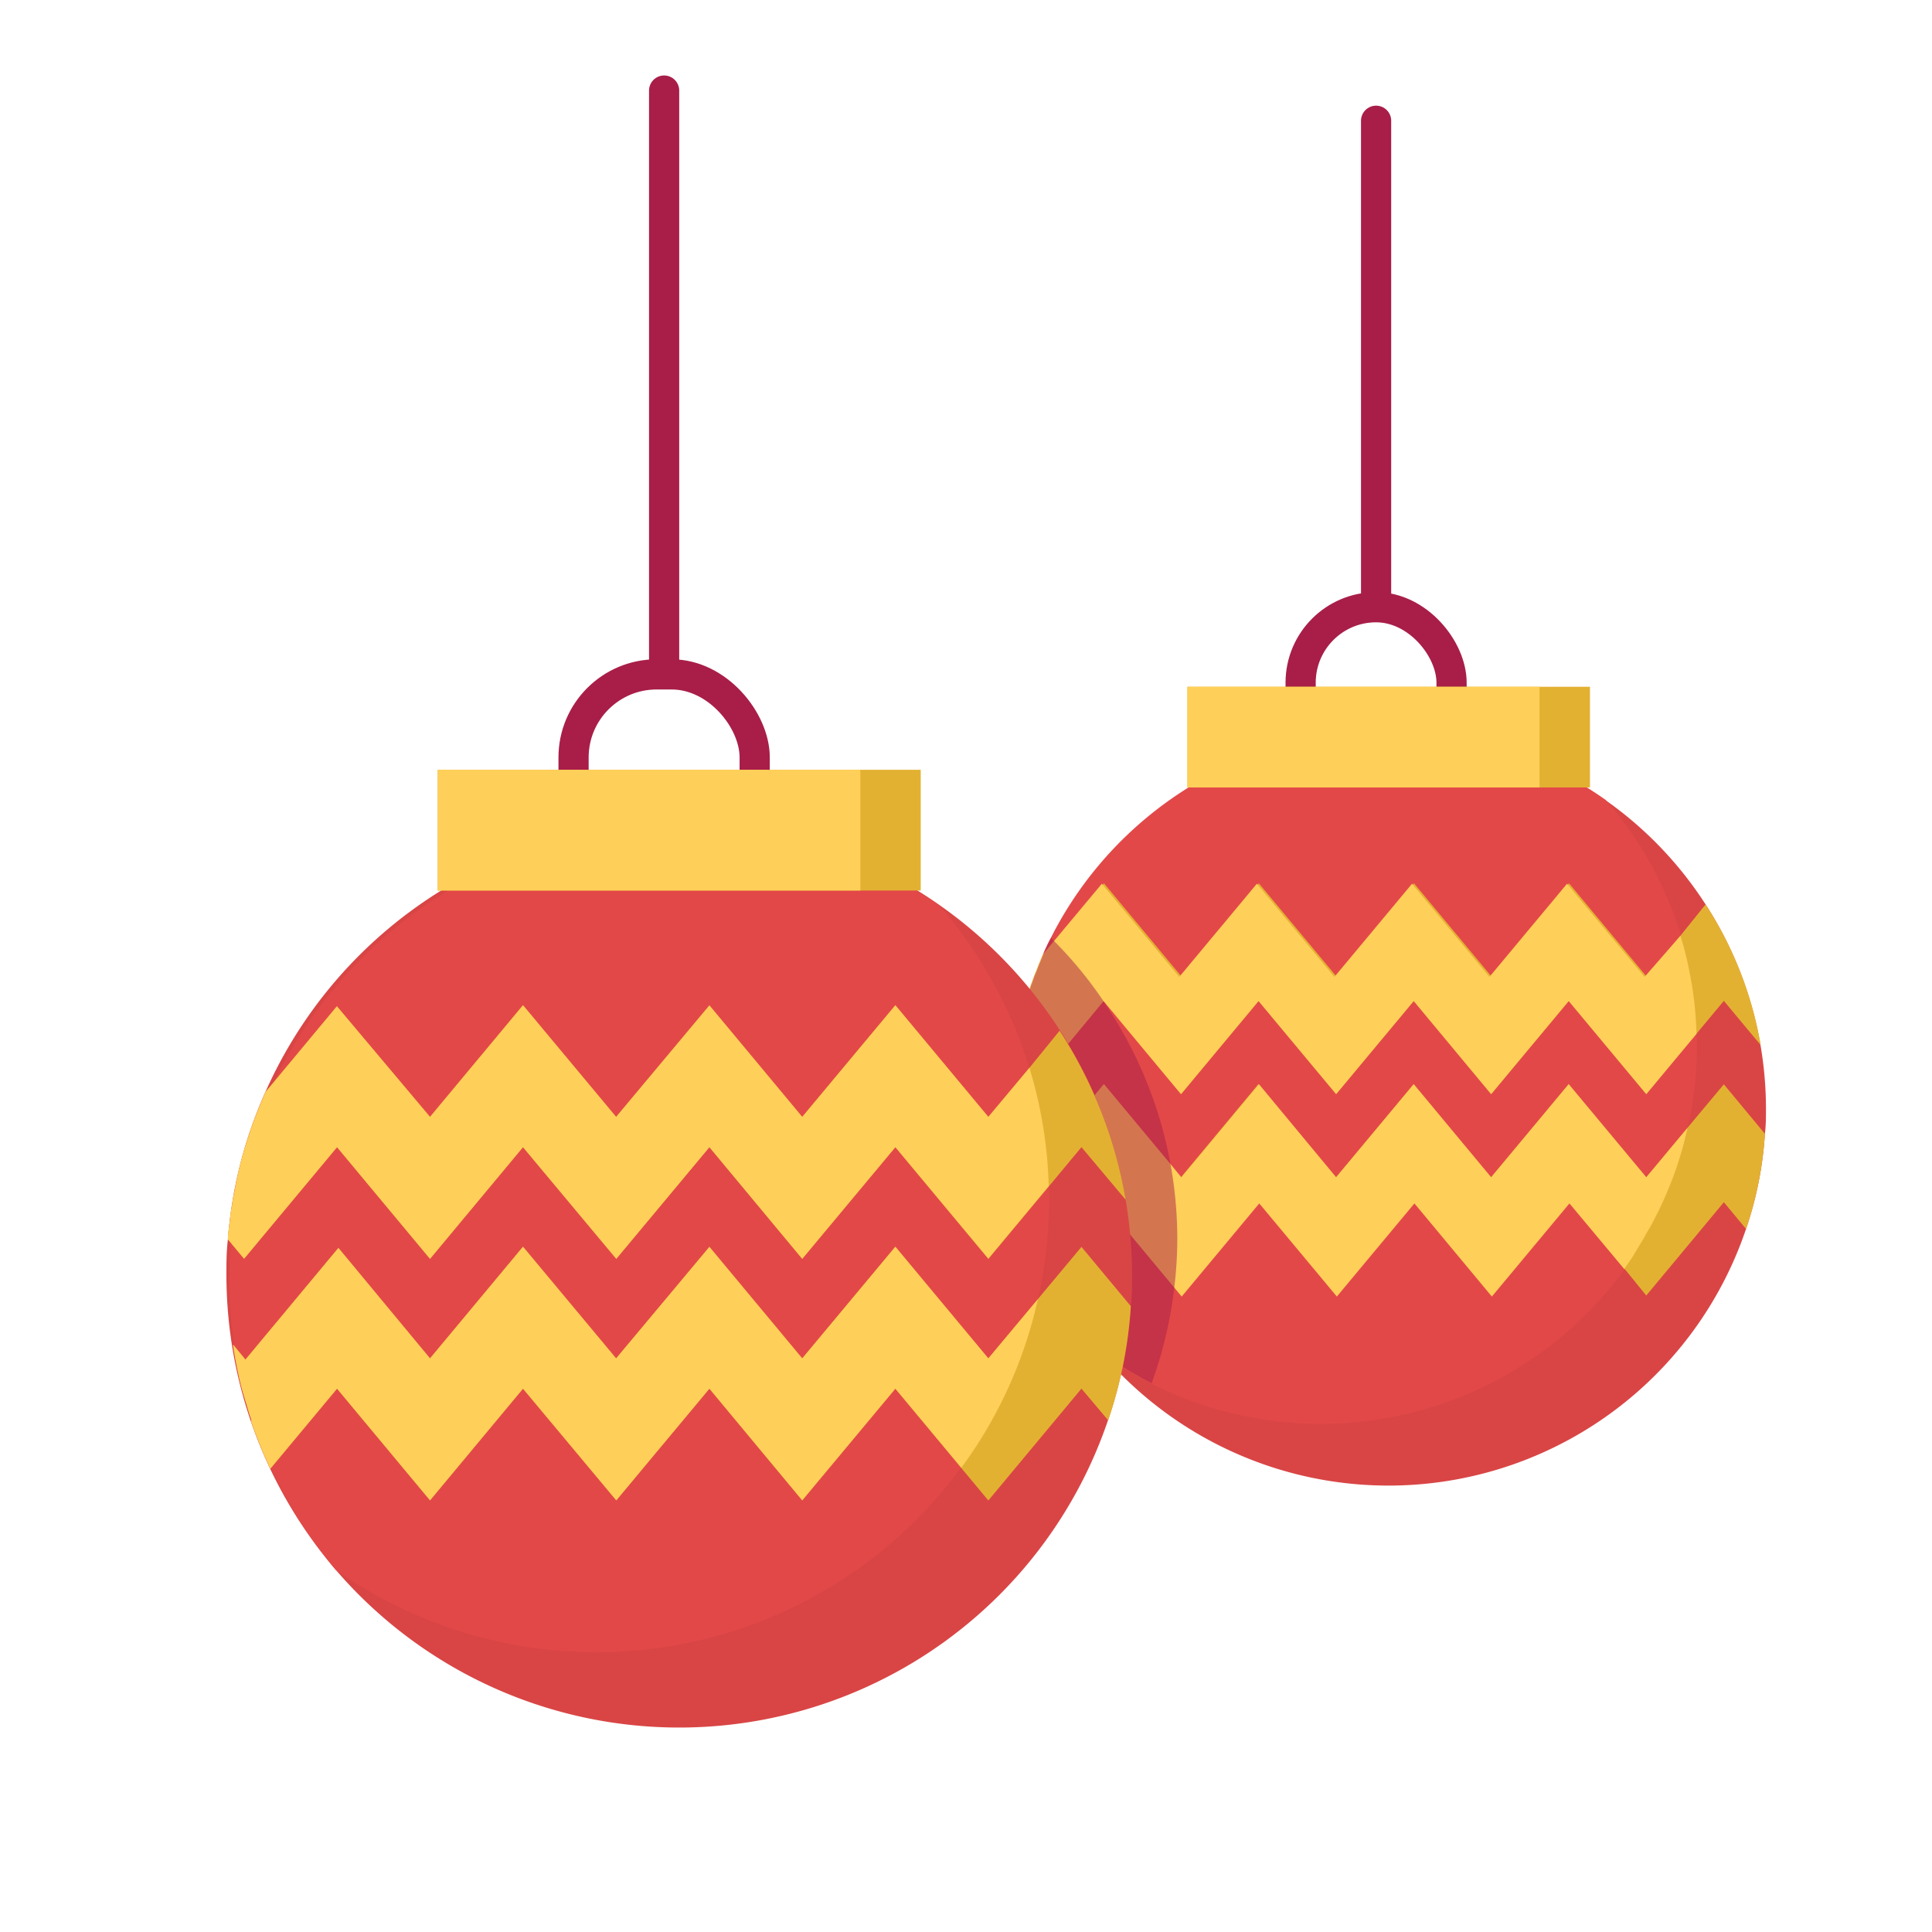 <?xml version="1.0" ?><svg viewBox="0 0 128 128" xmlns="http://www.w3.org/2000/svg"><title/><g data-name="Lampion" id="950a211f-cd39-4165-9c9a-04261c487b6d"><rect fill="none" height="10.91" rx="5" ry="5" stroke="#a81e49" stroke-miterlimit="10" stroke-width="2" width="10" x="86.17" y="40.23"/><path d="M117,73.42c0,.58,0,1.14-.07,1.7a24.29,24.29,0,0,1-1.25,6.3A25,25,0,0,1,73,89.68a25.07,25.07,0,0,1-6-16.27c0-.67,0-1.33.08-2a24.33,24.33,0,0,1,2.09-8.18v0A25,25,0,0,1,113,59.92a25,25,0,0,1,4,13.5Z" fill="#d94545"/><path d="M112.42,69.25a24.67,24.67,0,0,1-.93,6.75c-.12.42-.25.83-.38,1.24s-.29.82-.45,1.22-.3.73-.46,1.09a2,2,0,0,1-.1.21c-.11.25-.23.5-.36.74l-.22.44c-.12.23-.25.45-.38.67s-.16.29-.24.43c-.19.32-.39.64-.6,1s-.44.66-.67,1l0,.06A24.92,24.92,0,0,1,73,89.68a24.82,24.82,0,0,1-3.63-5.57l0-.09c-.24-.51-.47-1-.67-1.56L68.51,82l-.06-.16-.12-.35,0-.1-.06-.17c0-.15-.1-.3-.14-.45s-.18-.58-.25-.87-.16-.59-.23-.89l-.18-.9c-.06-.3-.11-.6-.15-.91l0,0A24.84,24.84,0,0,1,67,73.42c0-.67,0-1.33.09-2a1.67,1.67,0,0,1,0-.31c0-.22,0-.44.07-.66,0,0,0,0,0-.08,0-.21,0-.41.08-.62s0-.3.07-.45a4.37,4.37,0,0,1,.09-.5l0-.08c.07-.37.14-.73.23-1.09.11-.51.25-1,.4-1.51,0,0,0,0,0,0,.06-.21.13-.43.21-.64a2.85,2.85,0,0,1,.13-.38l.16-.45.18-.44c.12-.33.26-.64.4-1v0a11.29,11.29,0,0,1,.53-1.11A25,25,0,0,1,106.38,53a24.73,24.73,0,0,1,5,9l.23.77c.07.27.14.53.2.8s.12.54.17.81a22.61,22.61,0,0,1,.43,3.33c0,.27,0,.54,0,.81S112.42,69,112.42,69.25Z" fill="#e34848"/><rect fill="#e3b132" height="6.67" width="26.67" x="78.67" y="45.5"/><rect fill="#fecf59" height="6.67" width="23.33" x="78.67" y="45.5"/><path d="M116.93,75.12a24.29,24.29,0,0,1-1.25,6.3l-1.47-1.77-5.14,6.18L107.58,84l-3.64-4.37-5.14,6.17-5.13-6.17-5.14,6.17-5.14-6.17-5.13,6.17-5.13-6.17L69.4,84.11a.44.44,0,0,1,0-.09c-.24-.51-.47-1-.67-1.56-.08-.21-.17-.43-.24-.63s-.08-.23-.12-.35a.54.54,0,0,1,0-.11c-.08-.21-.14-.41-.2-.62s-.18-.58-.25-.87-.16-.58-.23-.88-.13-.6-.18-.9-.11-.6-.15-.91L68,78l5.13-6.17L78.24,78l5.13-6.17L88.52,78l5.14-6.17L98.79,78l5.14-6.17L109.07,78l2.73-3.28,2.41-2.88Z" fill="#e3b132"/><path d="M116.65,69.24l-2.44-2.93-1.81,2.17-3.33,4-5.13-6.17-5.14,6.17-5.13-6.17-5.14,6.17-5.14-6.17-5.13,6.17-5.13-6.17L68,72.49l-.89-1.07v0c0-.34.07-.67.11-1a7.92,7.92,0,0,1,.13-.89,7.58,7.58,0,0,1,.13-.76,20.4,20.4,0,0,1,.63-2.6c.07-.23.14-.44.22-.66a2.94,2.94,0,0,1,.13-.38c.11-.3.22-.6.34-.89s.27-.64.41-1v0l3.93-4.72,5.13,6.17,5.13-6.17,5.14,6.17,5.14-6.17,5.13,6.17,5.14-6.17,5.13,6.17L111.33,62,113,59.92A24.67,24.67,0,0,1,116.65,69.24Z" fill="#e3b132"/><path d="M111.8,74.73c-.09.43-.2.85-.31,1.27s-.25.83-.38,1.24-.29.82-.45,1.22-.3.73-.46,1.09a2,2,0,0,1-.1.21c-.11.25-.23.5-.36.74l-.22.44c-.12.23-.25.45-.38.67s-.16.29-.24.43c-.19.32-.39.64-.6,1s-.44.66-.67,1l0,.06-3.65-4.37-5.14,6.17-5.13-6.17-5.14,6.17-5.14-6.17-5.14,6.17-.44-.53-4.69-5.64L69.4,84.11l0-.09c-.24-.51-.47-1-.67-1.56L68.51,82l-.06-.16-.12-.35,0-.1-.06-.17c0-.15-.1-.3-.14-.45s-.18-.58-.25-.87-.16-.59-.23-.89l-.18-.9c-.06-.3-.11-.6-.15-.91L68,78l5.14-6.17,4.48,5.38.65.79,5.14-6.17L88.52,78l5.14-6.17L98.79,78l5.14-6.17L109.07,78Z" fill="#fecf59"/><path d="M112.4,68.49l-3.33,4-5.14-6.17-5.14,6.17-5.13-6.17-5.14,6.17-5.14-6.17-5.14,6.17-4.74-5.7-.39-.47L68,72.49l-.88-1.06h0v0l0-.27c0-.22,0-.44.07-.66,0,0,0,0,0-.08,0-.21,0-.41.08-.62s0-.18,0-.27,0-.12,0-.18a4.37,4.37,0,0,1,.09-.5l0-.08c.07-.37.14-.73.23-1.09.11-.51.25-1,.4-1.51,0,0,0,0,0,0,.06-.21.13-.43.21-.64a2.85,2.85,0,0,1,.13-.38l.16-.45.18-.44c.12-.33.26-.64.4-1v0l.74-.89,3.19-3.82,5.13,6.17,5.14-6.17,5.14,6.17,5.14-6.17,5.13,6.17,5.14-6.17,5.14,6.17L111.33,62l.23.77c.07.27.14.53.2.8s.12.54.17.81a22.61,22.61,0,0,1,.43,3.33C112.38,68,112.39,68.22,112.4,68.49Z" fill="#fecf59"/><line fill="none" stroke="#a81e49" stroke-linecap="round" stroke-linejoin="round" stroke-width="2" x1="91.17" x2="91.17" y1="8" y2="39.67"/><rect fill="none" height="13.09" rx="5.5" ry="5.5" stroke="#a81e49" stroke-miterlimit="10" stroke-width="2" width="12" x="38" y="44.68"/><path d="M78,82a27.59,27.59,0,0,1-.2,3.3,27.91,27.91,0,0,1-1.5,6.34,25,25,0,0,1-3.27-2,24.82,24.82,0,0,1-3.63-5.57l0-.09c-.24-.51-.47-1-.67-1.56L68.51,82l-.06-.16-.12-.35,0-.1-.06-.17c0-.15-.1-.3-.14-.45s-.18-.58-.25-.87-.16-.59-.23-.89l-.18-.9c-.06-.3-.11-.6-.15-.91l0,0A24.84,24.84,0,0,1,67,73.42c0-.67,0-1.33.09-2h0v0l0-.27c0-.22,0-.44.07-.66,0,0,0,0,0-.08,0-.21,0-.41.08-.62s0-.3.07-.45a4.37,4.37,0,0,1,.09-.5l0-.08c.07-.37.14-.73.23-1.09.11-.51.25-1,.4-1.51,0,0,0,0,0,0,.06-.21.13-.43.21-.64a2.85,2.85,0,0,1,.13-.38l.16-.45.18-.44c.12-.33.26-.64.4-1v0a11.29,11.29,0,0,1,.53-1.11l.21.22a26.93,26.93,0,0,1,3.58,4.46A27.91,27.91,0,0,1,78,82Z" fill="#a81e49" opacity="0.5"/><path d="M75,84.5c0,.69,0,1.37-.08,2a29.14,29.14,0,0,1-1.5,7.56A30,30,0,0,1,22.24,104,30.08,30.08,0,0,1,15,84.5c0-.8,0-1.6.1-2.39a29.19,29.19,0,0,1,2.51-9.82v0a30,30,0,0,1,52.63-4A30,30,0,0,1,75,84.5Z" fill="#d94545"/><path d="M69.5,79.5A30,30,0,0,1,22.24,104a30,30,0,0,1,40-44A29.79,29.79,0,0,1,69.5,79.5Z" fill="#e34848"/><rect fill="#e3b132" height="8" width="32" x="29" y="51"/><rect fill="#fecf59" height="8" width="28" x="29" y="51"/><path d="M74.92,86.54a29.14,29.14,0,0,1-1.5,7.56L71.65,92l-6.17,7.41-1.79-2.15L59.32,92l-6.17,7.4L47,92l-6.17,7.4L34.65,92l-6.16,7.4L22.33,92l-4.45,5.34a.53.53,0,0,1,0-.11c-.29-.61-.56-1.24-.8-1.87-.1-.25-.2-.51-.29-.76s-.1-.28-.14-.42a.65.65,0,0,1,0-.13c-.09-.25-.17-.49-.24-.74s-.21-.69-.3-1-.19-.7-.27-1.06-.15-.72-.22-1.08-.13-.72-.18-1.09l.82,1,6.16-7.4L28.49,90l6.16-7.4L40.82,90,47,82.61,53.15,90l6.17-7.4L65.48,90l3.28-3.93,2.89-3.46Z" fill="#e3b132"/><path d="M74.58,79.49,71.65,76l-2.17,2.61-4,4.8L59.32,76l-6.17,7.4L47,76l-6.17,7.4L34.65,76l-6.16,7.4L22.33,76l-6.16,7.4L15.1,82.11v0c0-.41.08-.81.13-1.21a9.51,9.51,0,0,1,.15-1.07,9.09,9.09,0,0,1,.16-.91,24.49,24.49,0,0,1,.76-3.12c.08-.27.17-.53.26-.79a3.53,3.53,0,0,1,.15-.46c.13-.36.27-.72.41-1.07s.32-.77.49-1.15v0l4.71-5.66L28.49,74l6.16-7.4L40.82,74,47,66.61,53.15,74l6.17-7.4L65.48,74l2.72-3.25,2-2.46A29.6,29.6,0,0,1,74.58,79.49Z" fill="#e3b132"/><path d="M68.76,86.08a29.54,29.54,0,0,1-5.07,11.16L59.32,92l-6.17,7.4L47,92l-6.17,7.4L34.65,92l-6.16,7.4L22.33,92l-4.45,5.34a.53.53,0,0,1,0-.11c-.29-.61-.56-1.24-.8-1.87-.1-.25-.2-.51-.29-.76s-.1-.28-.14-.42a.65.65,0,0,1,0-.13c-.09-.25-.17-.49-.24-.74s-.21-.69-.3-1-.19-.7-.27-1.06-.15-.72-.22-1.08-.13-.72-.18-1.09l.82,1,6.16-7.4L28.49,90l6.16-7.4L40.82,90,47,82.61,53.15,90l6.17-7.4L65.48,90Z" fill="#fecf59"/><path d="M16.17,83.39,15.1,82.11v0c0-.41.08-.81.13-1.21a9.51,9.51,0,0,1,.15-1.07,9.09,9.09,0,0,1,.16-.91,24.49,24.49,0,0,1,.76-3.12c.08-.27.17-.53.26-.79a3.53,3.53,0,0,1,.15-.46c.13-.36.27-.72.41-1.07s.32-.77.49-1.15v0l4.71-5.66L28.49,74l6.16-7.4L40.82,74,47,66.61,53.15,74l6.17-7.4L65.48,74l2.72-3.25a29.42,29.42,0,0,1,1.28,7.83l-4,4.8L59.32,76l-6.17,7.4L47,76l-6.17,7.4L34.65,76l-6.16,7.4L22.33,76Z" fill="#fecf59"/><line fill="none" stroke="#a81e49" stroke-linecap="round" stroke-linejoin="round" stroke-width="2" x1="44" x2="44" y1="6" y2="44"/></g></svg>